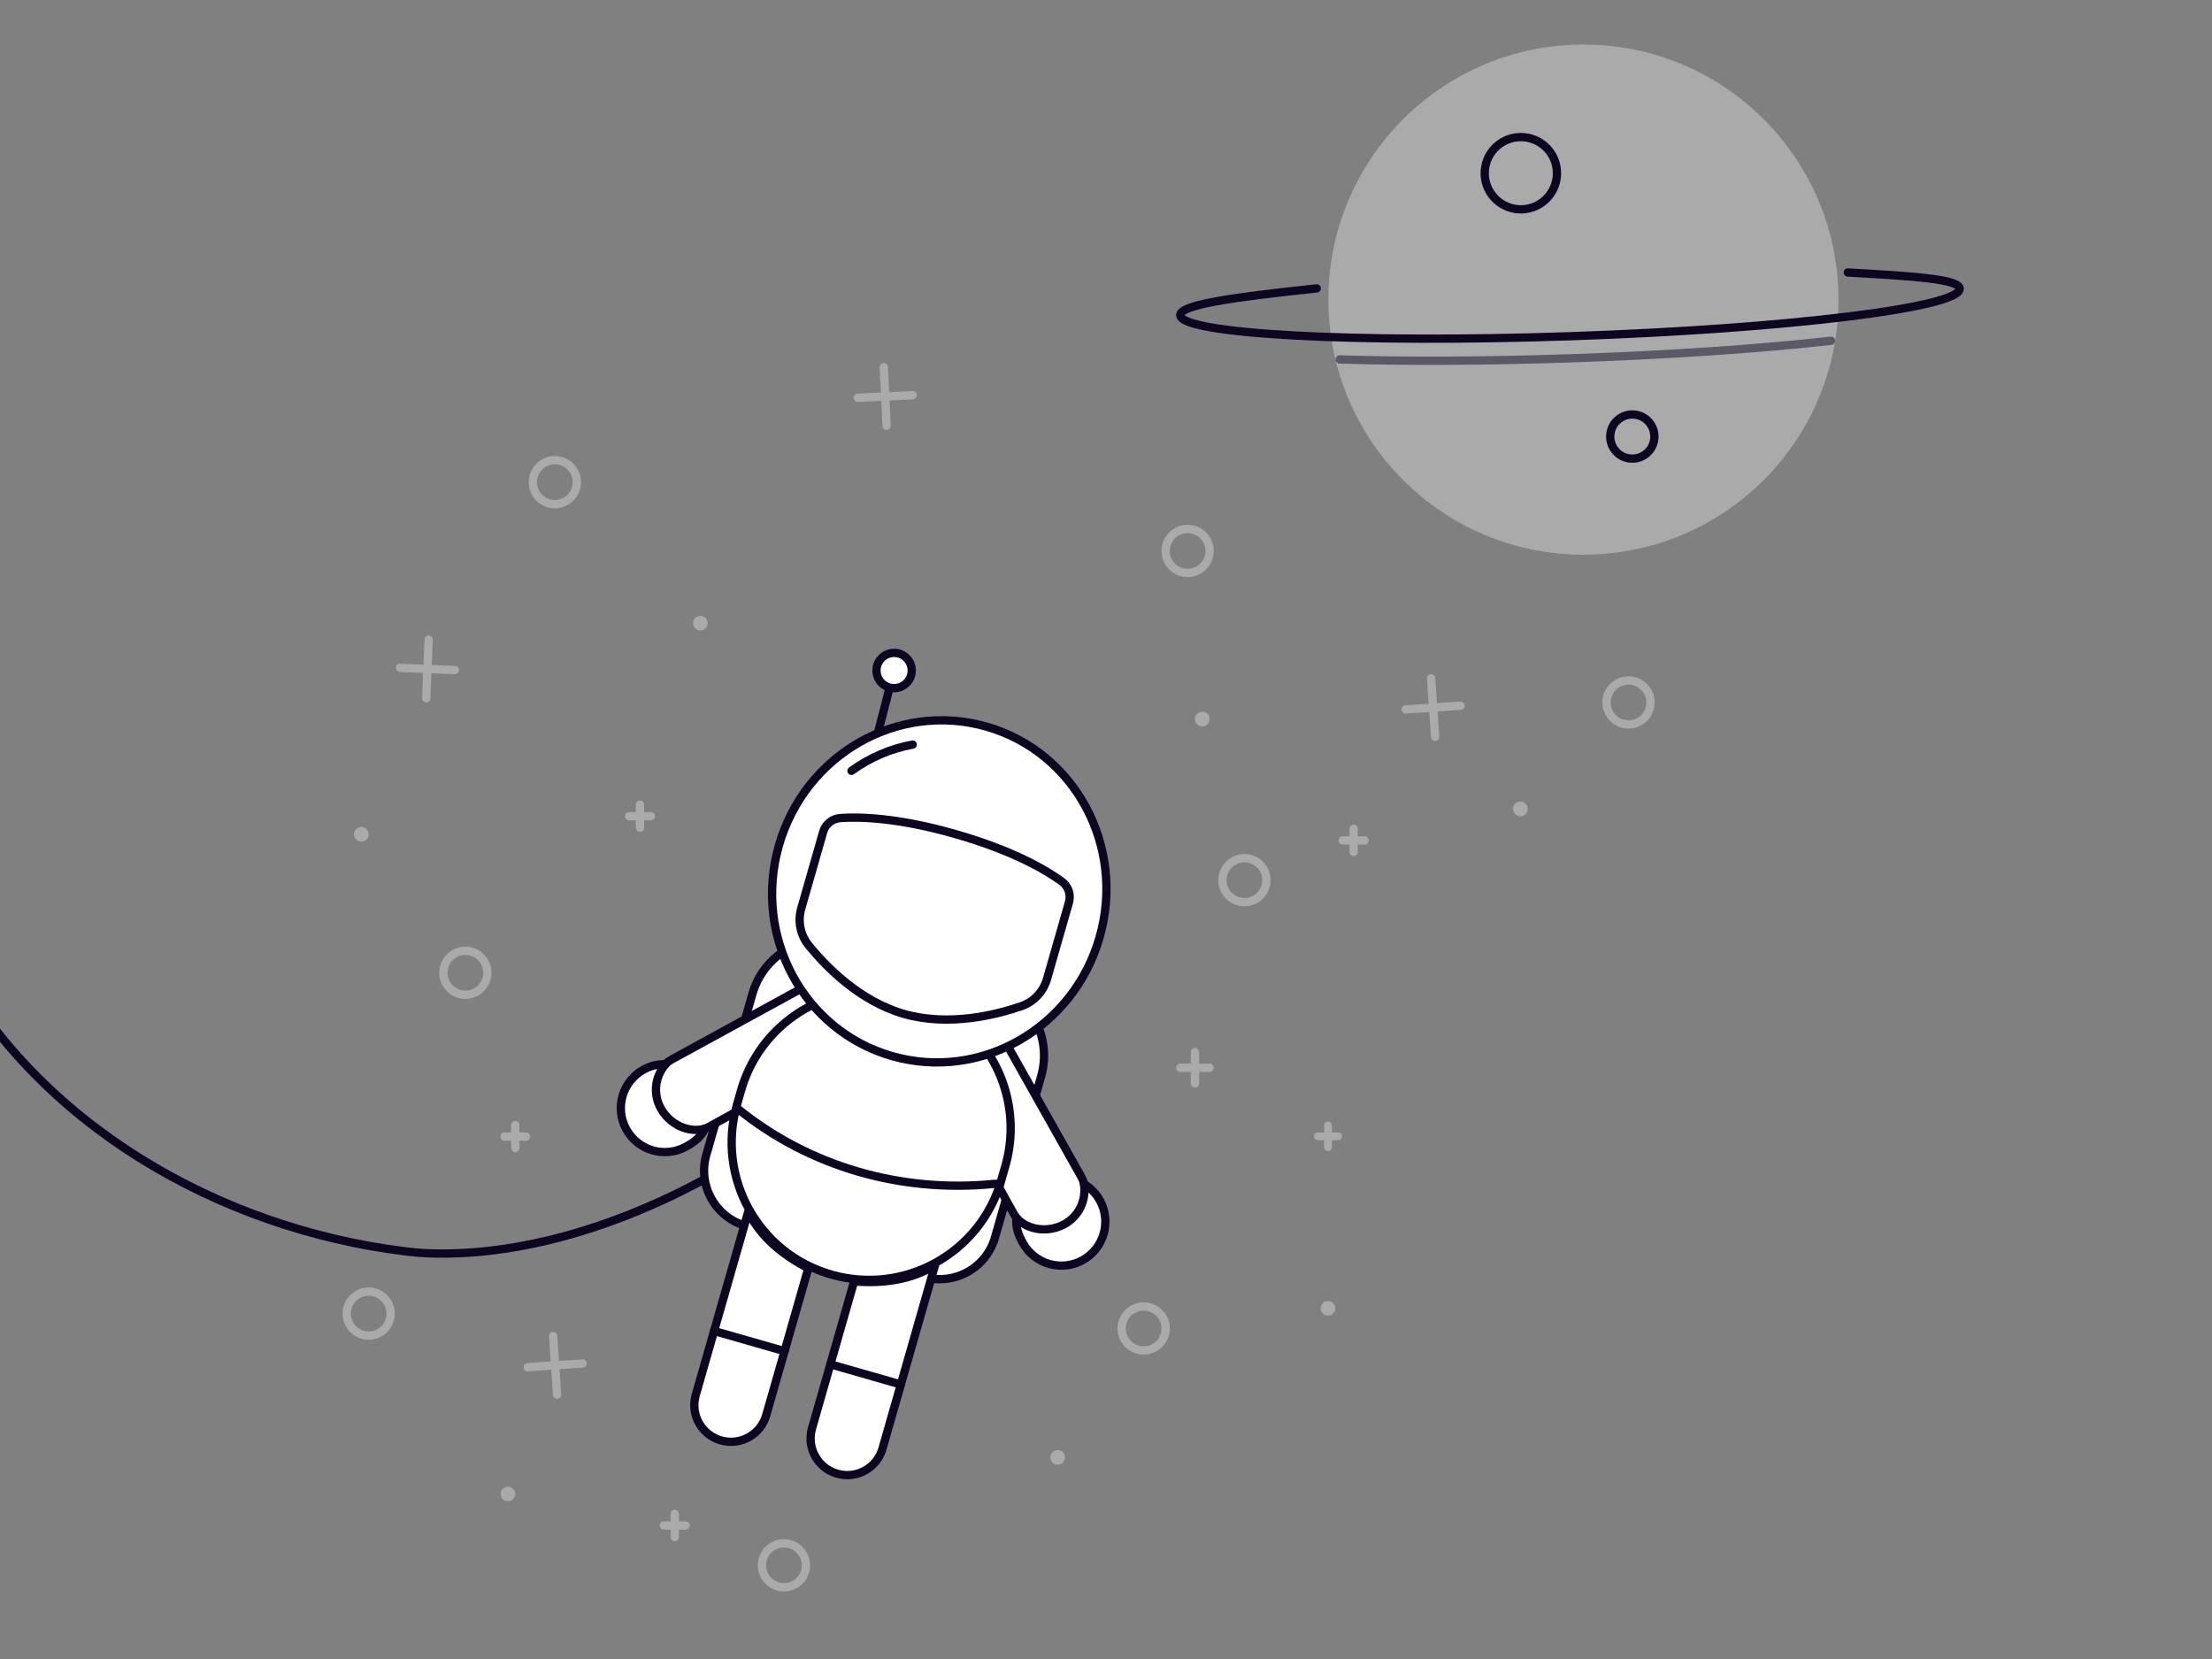 <svg version="1.1" xmlns="http://www.w3.org/2000/svg" xmlns:xlink="http://www.w3.org/1999/xlink" viewBox="0 0 800 600" style="visibility: visible;">
          <rect x="0" y="0" width="800" height="600" fill="#808080" stroke="none"/>
          <g>
            <defs>
              <clipPath id="GlassClip">
                <path d="M380.857,346.164c-1.247,4.651-4.668,8.421-9.196,10.06c-9.332,3.377-26.2,7.817-42.301,3.5&#10;                s-28.485-16.599-34.877-24.192c-3.101-3.684-4.177-8.66-2.93-13.311l7.453-27.798c0.756-2.82,3.181-4.868,6.088-5.13&#10;                c6.755-0.61,20.546-0.608,41.785,5.087s33.181,12.591,38.725,16.498c2.387,1.682,3.461,4.668,2.705,7.488L380.857,346.164z"/>
              </clipPath>
              <clipPath id="cordClip">
                <rect width="800" height="600"/>
              </clipPath>
            </defs>

            <g id="planet" transform="matrix(0.999,-0.034,0.034,0.999,-3.315,19.149)" style="transform-origin: 0px 0px;">
              <circle fill="#AAAAAA" stroke="#AAAAAA" stroke-width="3" stroke-miterlimit="10" cx="572.859" cy="108.803" r="90.788"/>

              <circle id="craterBig" fill="none" stroke="#0E0620" stroke-width="3" stroke-miterlimit="10" cx="548.891" cy="62.319" r="13.074" transform="matrix(1,0,0,1,2.892,0)" style="transform-origin: 0px 0px;"/>

              <circle id="craterSmall" fill="none" stroke="#0E0620" stroke-width="3" stroke-miterlimit="10" cx="591.743" cy="158.918" r="7.989" transform="matrix(1,0,0,1,-2.892,0)" style="transform-origin: 0px 0px;"/>
              <path id="ring" fill="none" stroke="#0E0620" stroke-width="3" stroke-linecap="round" stroke-miterlimit="10" d="&#10;      M476.562,101.461c-30.404,2.164-49.691,4.221-49.691,8.007c0,6.853,63.166,12.408,141.085,12.408s141.085-5.555,141.085-12.408&#10;      c0-3.378-15.347-4.988-40.243-7.225"/>

              <path id="ringShadow" opacity="0.5" fill="none" stroke="#0E0620" stroke-width="3" stroke-linecap="round" stroke-miterlimit="10" d="&#10;      M483.985,127.43c23.462,1.531,52.515,2.436,83.972,2.436c36.069,0,68.978-1.19,93.922-3.149"/>
            </g>

            <g id="stars">

              <g id="starsBig">
                <g transform="matrix(0.998,-0.068,0.068,0.998,-16.138,35.662)" style="transform-origin: 0px 0px;">
                  <line fill="none" stroke="#AAAAAA" stroke-width="3" stroke-linecap="round" stroke-miterlimit="10" x1="518.07" y1="245.375" x2="518.07" y2="266.581"/>
                  <line fill="none" stroke="#AAAAAA" stroke-width="3" stroke-linecap="round" stroke-miterlimit="10" x1="508.129" y1="255.978" x2="528.01" y2="255.978"/>
                </g>
                <g transform="matrix(0.999,0.041,-0.041,0.999,10.109,-6.15)" style="transform-origin: 0px 0px;">
                  <line fill="none" stroke="#AAAAAA" stroke-width="3" stroke-linecap="round" stroke-miterlimit="10" x1="154.55" y1="231.391" x2="154.55" y2="252.598"/>
                  <line fill="none" stroke="#AAAAAA" stroke-width="3" stroke-linecap="round" stroke-miterlimit="10" x1="144.609" y1="241.995" x2="164.49" y2="241.995"/>
                </g>
                <g transform="matrix(0.999,-0.047,0.047,0.999,-6.4,15.236)" style="transform-origin: 0px 0px;">
                  <line fill="none" stroke="#AAAAAA" stroke-width="3" stroke-linecap="round" stroke-miterlimit="10" x1="320.135" y1="132.746" x2="320.135" y2="153.952"/>
                  <line fill="none" stroke="#AAAAAA" stroke-width="3" stroke-linecap="round" stroke-miterlimit="10" x1="310.194" y1="143.349" x2="330.075" y2="143.349"/>
                </g>
                <g transform="matrix(0.998,-0.067,0.067,0.998,-32.588,14.511)" style="transform-origin: 0px 0px;">
                  <line fill="none" stroke="#AAAAAA" stroke-width="3" stroke-linecap="round" stroke-miterlimit="10" x1="200.67" y1="483.11" x2="200.67" y2="504.316"/>
                  <line fill="none" stroke="#AAAAAA" stroke-width="3" stroke-linecap="round" stroke-miterlimit="10" x1="210.611" y1="493.713" x2="190.73" y2="493.713"/>
                </g>
              </g>

              <g id="starsSmall">
                <g transform="matrix(1,0,0,1,0,0)" style="transform-origin: 0px 0px;">
                  <line fill="none" stroke="#AAAAAA" stroke-width="3" stroke-linecap="round" stroke-miterlimit="10" x1="432.173" y1="380.52" x2="432.173" y2="391.83"/>
                  <line fill="none" stroke="#AAAAAA" stroke-width="3" stroke-linecap="round" stroke-miterlimit="10" x1="426.871" y1="386.175" x2="437.474" y2="386.175"/>
                </g>
                <g transform="matrix(1,0,0,1,0,0)" style="transform-origin: 0px 0px;">
                  <line fill="none" stroke="#AAAAAA" stroke-width="3" stroke-linecap="round" stroke-miterlimit="10" x1="489.555" y1="299.765" x2="489.555" y2="308.124"/>
                  <line fill="none" stroke="#AAAAAA" stroke-width="3" stroke-linecap="round" stroke-miterlimit="10" x1="485.636" y1="303.945" x2="493.473" y2="303.945"/>
                </g>
                <g transform="matrix(1,0,0,1,0,0)" style="transform-origin: 0px 0px;">
                  <line fill="none" stroke="#AAAAAA" stroke-width="3" stroke-linecap="round" stroke-miterlimit="10" x1="231.468" y1="291.009" x2="231.468" y2="299.369"/>
                  <line fill="none" stroke="#AAAAAA" stroke-width="3" stroke-linecap="round" stroke-miterlimit="10" x1="227.55" y1="295.189" x2="235.387" y2="295.189"/>
                </g>
                <g transform="matrix(1,0,0,1,0,0)" style="transform-origin: 0px 0px;">
                  <line fill="none" stroke="#AAAAAA" stroke-width="3" stroke-linecap="round" stroke-miterlimit="10" x1="244.032" y1="547.539" x2="244.032" y2="555.898"/>
                  <line fill="none" stroke="#AAAAAA" stroke-width="3" stroke-linecap="round" stroke-miterlimit="10" x1="247.95" y1="551.719" x2="240.113" y2="551.719"/>
                </g>
                <g transform="matrix(0.998,0,0,0.998,0.373,0.74)" style="transform-origin: 0px 0px;">
                  <line fill="none" stroke="#AAAAAA" stroke-width="3" stroke-linecap="round" stroke-miterlimit="10" x1="186.359" y1="406.967" x2="186.359" y2="415.326"/>
                  <line fill="none" stroke="#AAAAAA" stroke-width="3" stroke-linecap="round" stroke-miterlimit="10" x1="190.277" y1="411.146" x2="182.44" y2="411.146"/>
                </g>
                <g transform="matrix(0.941,0,0,0.941,28.337,24.093)" style="transform-origin: 0px 0px;">
                  <line fill="none" stroke="#AAAAAA" stroke-width="3" stroke-linecap="round" stroke-miterlimit="10" x1="480.296" y1="406.967" x2="480.296" y2="415.326"/>
                  <line fill="none" stroke="#AAAAAA" stroke-width="3" stroke-linecap="round" stroke-miterlimit="10" x1="484.215" y1="411.146" x2="476.378" y2="411.146"/>
                </g>
              </g>

              <g id="circlesBig">
                <circle fill="none" stroke="#AAAAAA" stroke-width="3" stroke-linecap="round" stroke-miterlimit="10" cx="588.977" cy="255.978" r="7.952" transform="matrix(1,0,0,1,0,-1.928)" style="transform-origin: 0px 0px;"/>
                <circle fill="none" stroke="#AAAAAA" stroke-width="3" stroke-linecap="round" stroke-miterlimit="10" cx="450.066" cy="320.259" r="7.952" transform="matrix(1,0,0,1,0,-1.928)" style="transform-origin: 0px 0px;"/>
                <circle fill="none" stroke="#AAAAAA" stroke-width="3" stroke-linecap="round" stroke-miterlimit="10" cx="168.303" cy="353.753" r="7.952" transform="matrix(1,0,0,1,0,-1.928)" style="transform-origin: 0px 0px;"/>
                <circle fill="none" stroke="#AAAAAA" stroke-width="3" stroke-linecap="round" stroke-miterlimit="10" cx="429.522" cy="201.185" r="7.952" transform="matrix(1,0,0,1,0,-1.928)" style="transform-origin: 0px 0px;"/>
                <circle fill="none" stroke="#AAAAAA" stroke-width="3" stroke-linecap="round" stroke-miterlimit="10" cx="200.67" cy="176.313" r="7.952" transform="matrix(1,0,0,1,0,-1.928)" style="transform-origin: 0px 0px;"/>
                <circle fill="none" stroke="#AAAAAA" stroke-width="3" stroke-linecap="round" stroke-miterlimit="10" cx="133.343" cy="477.014" r="7.952" transform="matrix(1,0,0,1,0,-1.928)" style="transform-origin: 0px 0px;"/>
                <circle fill="none" stroke="#AAAAAA" stroke-width="3" stroke-linecap="round" stroke-miterlimit="10" cx="283.521" cy="568.033" r="7.952" transform="matrix(1,0,0,1,0,-1.928)" style="transform-origin: 0px 0px;"/>
                <circle fill="none" stroke="#AAAAAA" stroke-width="3" stroke-linecap="round" stroke-miterlimit="10" cx="413.618" cy="482.387" r="7.952" transform="matrix(1,0,0,1,0,-1.928)" style="transform-origin: 0px 0px;"/>
              </g>

              <g id="circlesSmall">
                <circle fill="#AAAAAA" cx="549.879" cy="296.402" r="2.651" transform="matrix(1,0,0,1,0,-3.857)" style="transform-origin: 0px 0px;"/>
                <circle fill="#AAAAAA" cx="253.29" cy="229.24" r="2.651" transform="matrix(1,0,0,1,0,-3.857)" style="transform-origin: 0px 0px;"/>
                <circle fill="#AAAAAA" cx="434.824" cy="263.931" r="2.651" transform="matrix(1,0,0,1,0,-3.857)" style="transform-origin: 0px 0px;"/>
                <circle fill="#AAAAAA" cx="183.708" cy="544.176" r="2.651" transform="matrix(1,0,0,1,0,-3.857)" style="transform-origin: 0px 0px;"/>
                <circle fill="#AAAAAA" cx="382.515" cy="530.923" r="2.651" transform="matrix(1,0,0,1,0,-3.857)" style="transform-origin: 0px 0px;"/>
                <circle fill="#AAAAAA" cx="130.693" cy="305.608" r="2.651" transform="matrix(1,0,0,1,0,-3.857)" style="transform-origin: 0px 0px;"/>
                <circle fill="#AAAAAA" cx="480.296" cy="477.014" r="2.651" transform="matrix(1,0,0,1,0,-3.857)" style="transform-origin: 0px 0px;"/>
              </g>
            </g>

            <g id="spaceman" clip-path="url(cordClip)" transform="matrix(1,0.017,-0.017,1,3.707,1.383)" style="transform-origin: 0px 0px;">

              <path id="cord" fill="none" stroke="#0E0620" stroke-width="3" stroke-linecap="round" stroke-linejoin="round" stroke-miterlimit="10" d="&#10;      M273.813,410.969c0,0-54.527,39.501-115.34,38.218c-2.28-0.048-4.926-0.241-7.841-0.548&#10;      c-68.038-7.178-134.288-43.963-167.33-103.87c-0.908-1.646-1.793-3.3-2.654-4.964c-18.395-35.511-37.259-83.385-32.075-118.817"/>
              <path id="backpack" fill="#FFFFFF" stroke="#0E0620" stroke-width="3" stroke-linecap="round" stroke-linejoin="round" stroke-miterlimit="10" d="&#10;      M338.164,454.689l-64.726-17.353c-11.086-2.972-17.664-14.369-14.692-25.455l15.694-58.537&#10;      c3.889-14.504,18.799-23.11,33.303-19.221l52.349,14.035c14.504,3.889,23.11,18.799,19.221,33.303l-15.694,58.537&#10;      C360.647,451.083,349.251,457.661,338.164,454.689z"/>

              <g id="antenna">
                <line fill="#FFFFFF" stroke="#0E0620" stroke-width="3" stroke-linecap="round" stroke-linejoin="round" stroke-miterlimit="10" x1="323.396" y1="236.625" x2="295.285" y2="353.753"/>
                <circle fill="#FFFFFF" stroke="#0E0620" stroke-width="3" stroke-linecap="round" stroke-linejoin="round" stroke-miterlimit="10" cx="323.666" cy="235.617" r="6.375"/>
              </g>

              <g id="armR">
                <path fill="#FFFFFF" stroke="#0E0620" stroke-width="3" stroke-linecap="round" stroke-linejoin="round" stroke-miterlimit="10" d="&#10;        M360.633,363.039c1.352,1.061,4.91,5.056,5.824,6.634l27.874,47.634c3.855,6.649,1.59,15.164-5.059,19.02l0,0&#10;        c-6.649,3.855-15.164,1.59-19.02-5.059l-5.603-9.663"/>
                <path fill="#FFFFFF" stroke="#0E0620" stroke-width="3" stroke-linecap="round" stroke-linejoin="round" stroke-miterlimit="10" d="&#10;        M388.762,434.677c5.234-3.039,7.731-8.966,6.678-14.594c2.344,1.343,4.383,3.289,5.837,5.793&#10;        c4.411,7.596,1.829,17.33-5.767,21.741c-7.596,4.411-17.33,1.829-21.741-5.767c-1.754-3.021-2.817-5.818-2.484-9.046&#10;        C375.625,437.355,383.087,437.973,388.762,434.677z"/>
              </g>

              <g id="armL">
                <path fill="#FFFFFF" stroke="#0E0620" stroke-width="3" stroke-linecap="round" stroke-linejoin="round" stroke-miterlimit="10" d="&#10;        M301.301,347.66c-1.702,0.242-5.91,1.627-7.492,2.536l-47.965,27.301c-6.664,3.829-8.963,12.335-5.134,18.999h0&#10;        c3.829,6.664,12.335,8.963,18.999,5.134l9.685-5.564"/>
                <path fill="#FFFFFF" stroke="#0E0620" stroke-width="3" stroke-linecap="round" stroke-linejoin="round" stroke-miterlimit="10" d="&#10;        M241.978,395.324c-3.012-5.25-2.209-11.631,1.518-15.977c-2.701-0.009-5.44,0.656-7.952,2.096&#10;        c-7.619,4.371-10.253,14.09-5.883,21.71c4.371,7.619,14.09,10.253,21.709,5.883c3.03-1.738,5.35-3.628,6.676-6.59&#10;        C252.013,404.214,245.243,401.017,241.978,395.324z"/>
              </g>

              <g id="body">
                <path fill="#FFFFFF" stroke="#0E0620" stroke-width="3" stroke-linecap="round" stroke-linejoin="round" stroke-miterlimit="10" d="&#10;        M353.351,365.387c-7.948,1.263-16.249,0.929-24.48-1.278c-8.232-2.207-15.586-6.07-21.836-11.14&#10;        c-17.004,4.207-31.269,17.289-36.128,35.411l-1.374,5.123c-7.112,26.525,8.617,53.791,35.13,60.899l0,0&#10;        c26.513,7.108,53.771-8.632,60.883-35.158l1.374-5.123C371.778,395.999,365.971,377.536,353.351,365.387z"/>
                <path fill="none" stroke="#0E0620" stroke-width="3" stroke-linecap="round" stroke-linejoin="round" stroke-miterlimit="10" d="&#10;        M269.678,394.912L269.678,394.912c26.3,20.643,59.654,29.585,93.106,25.724l2.419-0.114"/>
              </g>

              <g id="legs">
                <g id="legR">
                  <path fill="#FFFFFF" stroke="#0E0620" stroke-width="3" stroke-linecap="round" stroke-linejoin="round" stroke-miterlimit="10" d="&#10;          M312.957,456.734l-14.315,53.395c-1.896,7.07,2.299,14.338,9.37,16.234l0,0c7.07,1.896,14.338-2.299,16.234-9.37l17.838-66.534&#10;          C333.451,455.886,323.526,457.387,312.957,456.734z"/>
                  <line fill="none" stroke="#0E0620" stroke-width="3" stroke-linecap="round" stroke-linejoin="round" stroke-miterlimit="10" x1="304.883" y1="486.849" x2="330.487" y2="493.713"/>
                </g>
                <g id="legL">
                  <path fill="#FFFFFF" stroke="#0E0620" stroke-width="3" stroke-linecap="round" stroke-linejoin="round" stroke-miterlimit="10" d="&#10;          M296.315,452.273L282,505.667c-1.896,7.07-9.164,11.265-16.234,9.37l0,0c-7.07-1.896-11.265-9.164-9.37-16.234l17.838-66.534&#10;          C278.993,441.286,286.836,447.55,296.315,452.273z"/>
                  <line fill="none" stroke="#0E0620" stroke-width="3" stroke-linecap="round" stroke-linejoin="round" stroke-miterlimit="10" x1="262.638" y1="475.522" x2="288.241" y2="482.387"/>
                </g>
              </g>

              <g id="head">
                <ellipse transform="matrix(0.259 -0.966 0.966 0.259 -51.544 563.237)" fill="#FFFFFF" stroke="#0E0620" stroke-width="3" stroke-linecap="round" stroke-linejoin="round" stroke-miterlimit="10" cx="341.295" cy="315.211" rx="61.961" ry="60.305"/>
                <path id="headStripe" fill="none" stroke="#0E0620" stroke-width="3" stroke-linecap="round" stroke-linejoin="round" stroke-miterlimit="10" d="&#10;        M330.868,261.338c-7.929,1.72-15.381,5.246-21.799,10.246" transform="matrix(1,0.017,-0.017,1,4.421,-4.684)" style="transform-origin: 0px 0px;"/>
                <path fill="#FFFFFF" stroke="#0E0620" stroke-width="3" stroke-linecap="round" stroke-linejoin="round" stroke-miterlimit="10" d="&#10;        M380.857,346.164c-1.247,4.651-4.668,8.421-9.196,10.06c-9.332,3.377-26.2,7.817-42.301,3.5s-28.485-16.599-34.877-24.192&#10;        c-3.101-3.684-4.177-8.66-2.93-13.311l7.453-27.798c0.756-2.82,3.181-4.868,6.088-5.13c6.755-0.61,20.546-0.608,41.785,5.087&#10;        s33.181,12.591,38.725,16.498c2.387,1.682,3.461,4.668,2.705,7.488L380.857,346.164z"/>
                <g clip-path="url(#GlassClip)">
                  <polygon id="glassShine" fill="none" stroke="#0E0620" stroke-width="3" stroke-miterlimit="10" points="&#10;          278.436,375.599 383.003,264.076 364.393,251.618 264.807,364.928         " transform="matrix(0.866,-0.5,0.5,0.866,-33.401,203.976)" style="transform-origin: 0px 0px;"/>
                </g>
              </g>
            </g>
          </g>
        </svg>